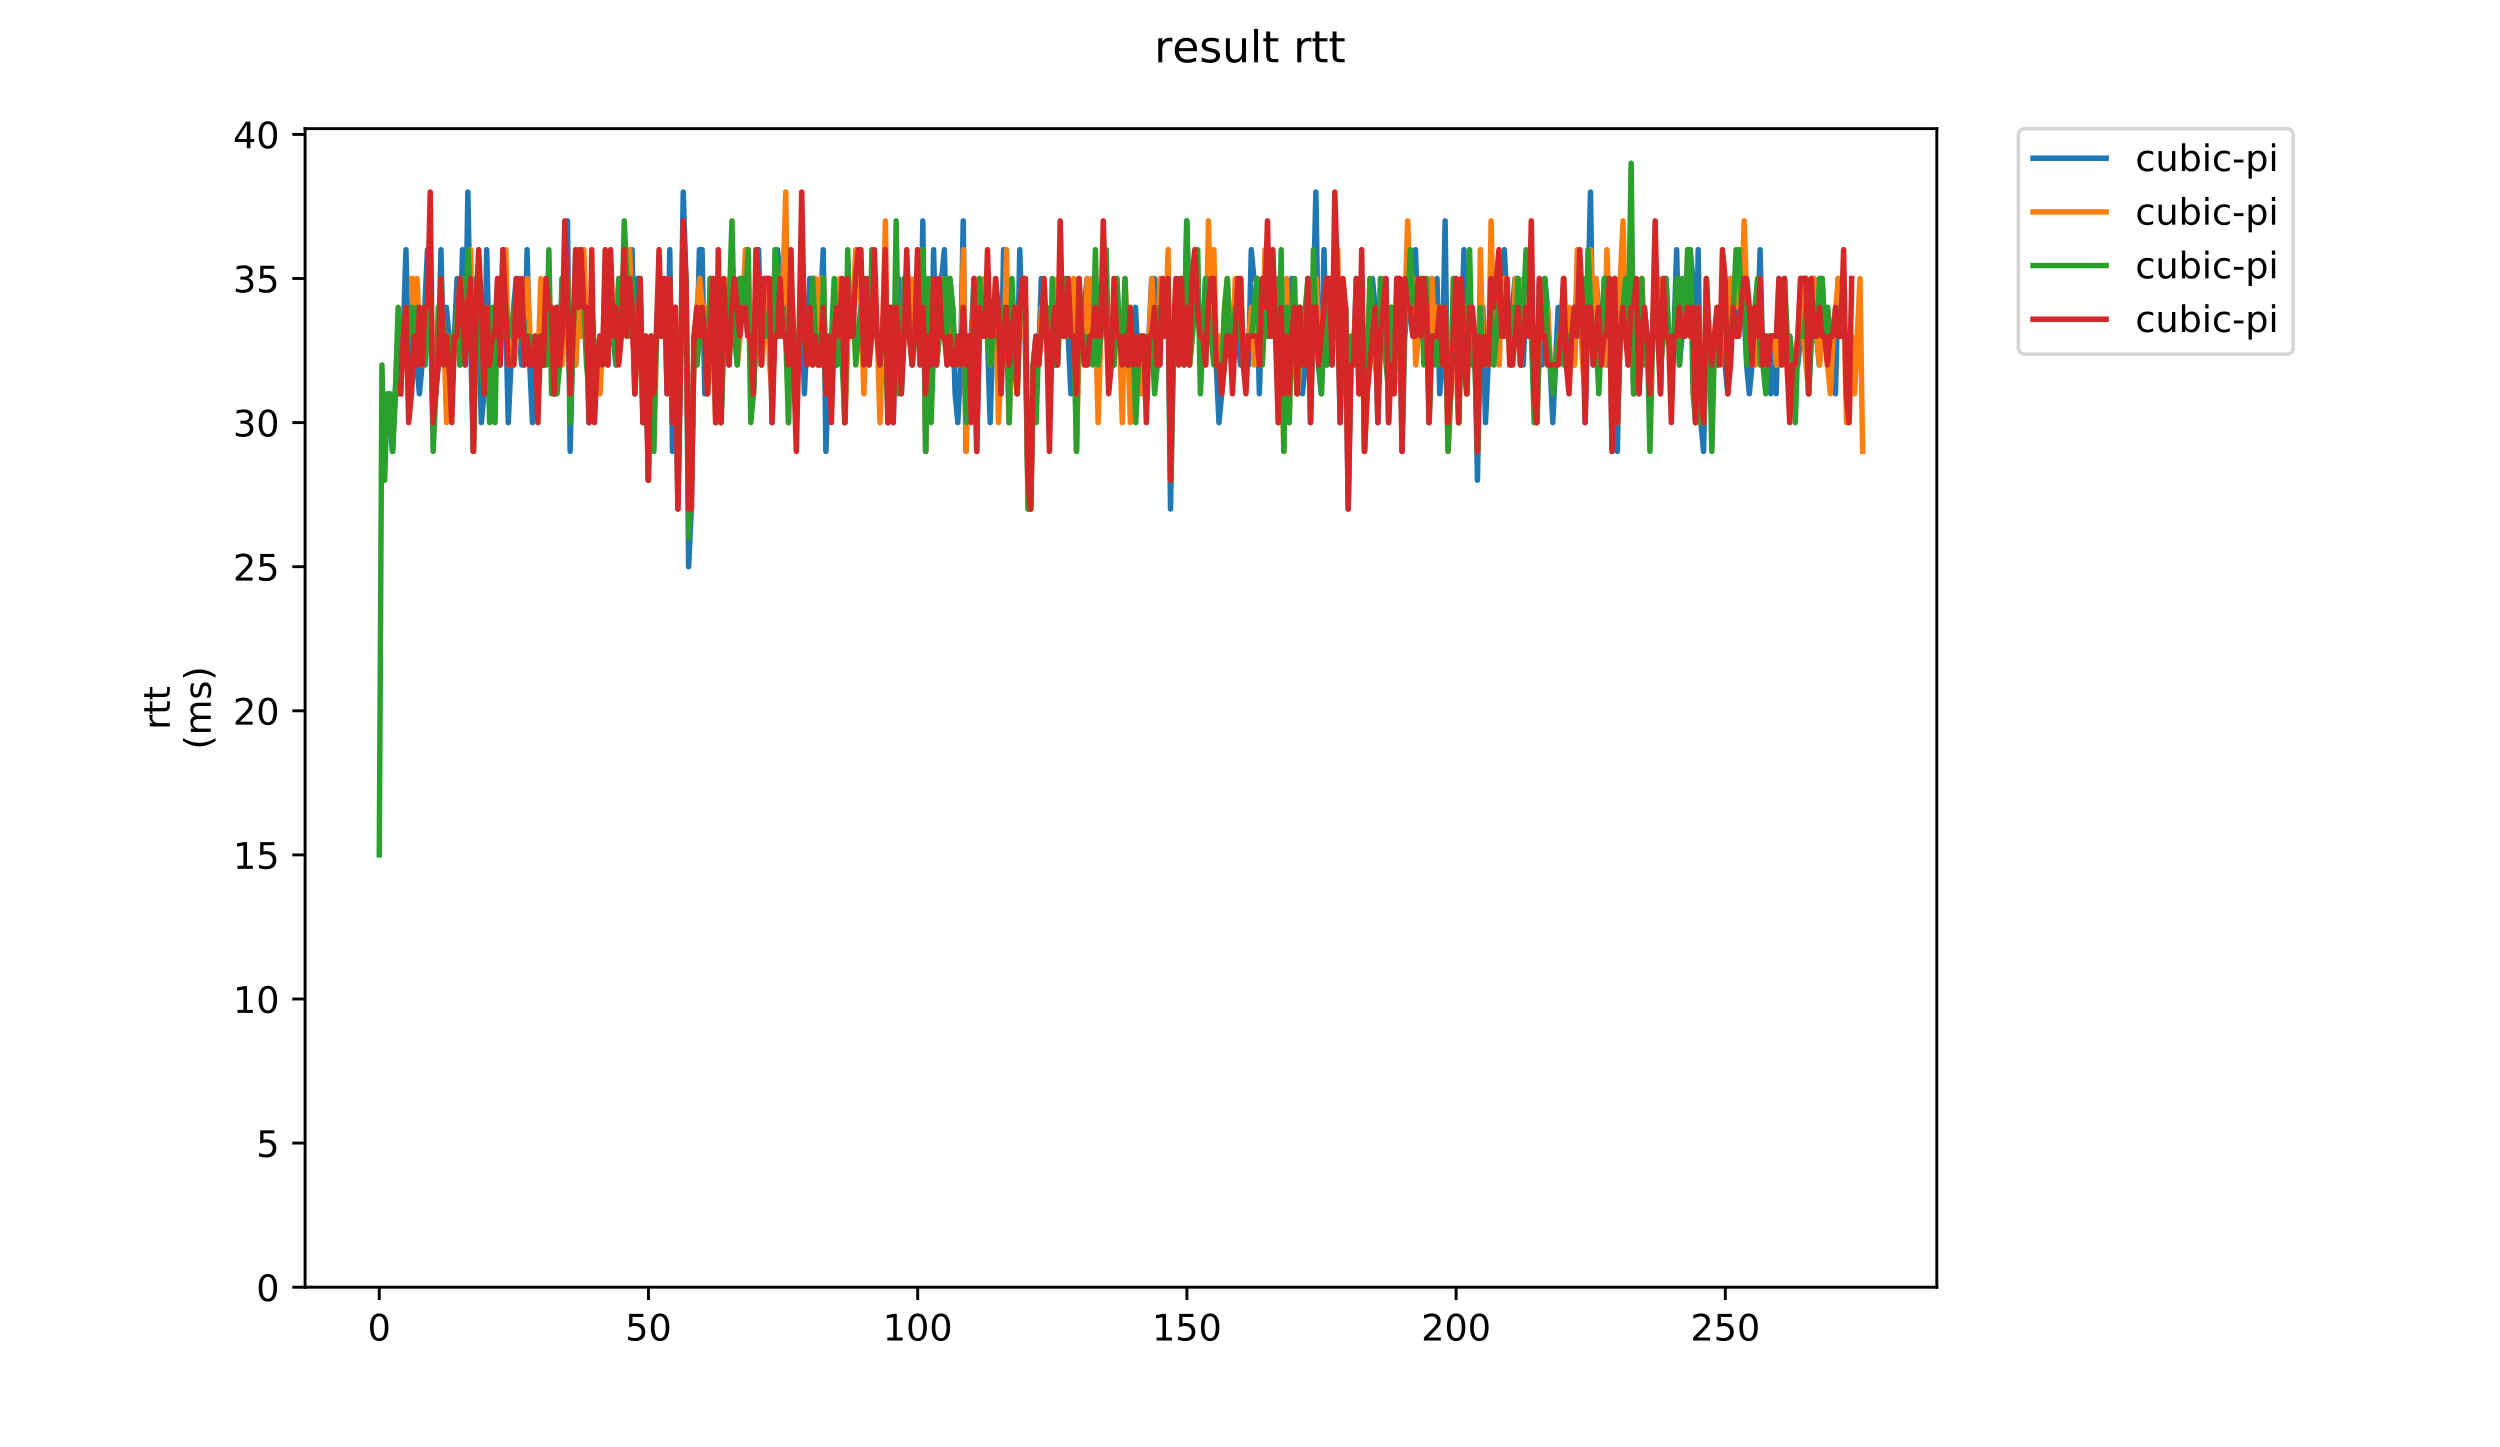 <?xml version="1.0" encoding="utf-8" standalone="no"?>
<!DOCTYPE svg PUBLIC "-//W3C//DTD SVG 1.1//EN"
  "http://www.w3.org/Graphics/SVG/1.1/DTD/svg11.dtd">
<!-- Created with matplotlib (https://matplotlib.org/) -->
<svg height="396pt" version="1.1" viewBox="0 0 684 396" width="684pt" xmlns="http://www.w3.org/2000/svg" xmlns:xlink="http://www.w3.org/1999/xlink">
 <defs>
  <style type="text/css">
*{stroke-linecap:butt;stroke-linejoin:round;}
  </style>
 </defs>
 <g id="figure_1">
  <g id="patch_1">
   <path d="M 0 396 
L 684 396 
L 684 0 
L 0 0 
z
" style="fill:#ffffff;"/>
  </g>
  <g id="axes_1">
   <g id="patch_2">
    <path d="M 83.472 352.174 
L 529.913 352.174 
L 529.913 35.195 
L 83.472 35.195 
z
" style="fill:#ffffff;"/>
   </g>
   <g id="matplotlib.axis_1">
    <g id="xtick_1">
     <g id="line2d_1">
      <defs>
       <path d="M 0 0 
L 0 3.5 
" id="m860822dbb3" style="stroke:#000000;stroke-width:0.8;"/>
      </defs>
      <g>
       <use style="stroke:#000000;stroke-width:0.8;" x="103.765" xlink:href="#m860822dbb3" y="352.174"/>
      </g>
     </g>
     <g id="text_1">
      <!-- 0 -->
      <defs>
       <path d="M 31.781 66.406 
Q 24.172 66.406 20.328 58.906 
Q 16.5 51.422 16.5 36.375 
Q 16.5 21.391 20.328 13.891 
Q 24.172 6.391 31.781 6.391 
Q 39.453 6.391 43.281 13.891 
Q 47.125 21.391 47.125 36.375 
Q 47.125 51.422 43.281 58.906 
Q 39.453 66.406 31.781 66.406 
z
M 31.781 74.219 
Q 44.047 74.219 50.516 64.516 
Q 56.984 54.828 56.984 36.375 
Q 56.984 17.969 50.516 8.266 
Q 44.047 -1.422 31.781 -1.422 
Q 19.531 -1.422 13.062 8.266 
Q 6.594 17.969 6.594 36.375 
Q 6.594 54.828 13.062 64.516 
Q 19.531 74.219 31.781 74.219 
z
" id="DejaVuSans-48"/>
      </defs>
      <g transform="translate(100.584 366.773)scale(0.1 -0.1)">
       <use xlink:href="#DejaVuSans-48"/>
      </g>
     </g>
    </g>
    <g id="xtick_2">
     <g id="line2d_2">
      <g>
       <use style="stroke:#000000;stroke-width:0.8;" x="177.422" xlink:href="#m860822dbb3" y="352.174"/>
      </g>
     </g>
     <g id="text_2">
      <!-- 50 -->
      <defs>
       <path d="M 10.797 72.906 
L 49.516 72.906 
L 49.516 64.594 
L 19.828 64.594 
L 19.828 46.734 
Q 21.969 47.469 24.109 47.828 
Q 26.266 48.188 28.422 48.188 
Q 40.625 48.188 47.75 41.5 
Q 54.891 34.812 54.891 23.391 
Q 54.891 11.625 47.562 5.094 
Q 40.234 -1.422 26.906 -1.422 
Q 22.312 -1.422 17.547 -0.641 
Q 12.797 0.141 7.719 1.703 
L 7.719 11.625 
Q 12.109 9.234 16.797 8.062 
Q 21.484 6.891 26.703 6.891 
Q 35.156 6.891 40.078 11.328 
Q 45.016 15.766 45.016 23.391 
Q 45.016 31 40.078 35.438 
Q 35.156 39.891 26.703 39.891 
Q 22.75 39.891 18.812 39.016 
Q 14.891 38.141 10.797 36.281 
z
" id="DejaVuSans-53"/>
      </defs>
      <g transform="translate(171.06 366.773)scale(0.1 -0.1)">
       <use xlink:href="#DejaVuSans-53"/>
       <use x="63.623" xlink:href="#DejaVuSans-48"/>
      </g>
     </g>
    </g>
    <g id="xtick_3">
     <g id="line2d_3">
      <g>
       <use style="stroke:#000000;stroke-width:0.8;" x="251.079" xlink:href="#m860822dbb3" y="352.174"/>
      </g>
     </g>
     <g id="text_3">
      <!-- 100 -->
      <defs>
       <path d="M 12.406 8.297 
L 28.516 8.297 
L 28.516 63.922 
L 10.984 60.406 
L 10.984 69.391 
L 28.422 72.906 
L 38.281 72.906 
L 38.281 8.297 
L 54.391 8.297 
L 54.391 0 
L 12.406 0 
z
" id="DejaVuSans-49"/>
      </defs>
      <g transform="translate(241.536 366.773)scale(0.1 -0.1)">
       <use xlink:href="#DejaVuSans-49"/>
       <use x="63.623" xlink:href="#DejaVuSans-48"/>
       <use x="127.246" xlink:href="#DejaVuSans-48"/>
      </g>
     </g>
    </g>
    <g id="xtick_4">
     <g id="line2d_4">
      <g>
       <use style="stroke:#000000;stroke-width:0.8;" x="324.736" xlink:href="#m860822dbb3" y="352.174"/>
      </g>
     </g>
     <g id="text_4">
      <!-- 150 -->
      <g transform="translate(315.193 366.773)scale(0.1 -0.1)">
       <use xlink:href="#DejaVuSans-49"/>
       <use x="63.623" xlink:href="#DejaVuSans-53"/>
       <use x="127.246" xlink:href="#DejaVuSans-48"/>
      </g>
     </g>
    </g>
    <g id="xtick_5">
     <g id="line2d_5">
      <g>
       <use style="stroke:#000000;stroke-width:0.8;" x="398.394" xlink:href="#m860822dbb3" y="352.174"/>
      </g>
     </g>
     <g id="text_5">
      <!-- 200 -->
      <defs>
       <path d="M 19.188 8.297 
L 53.609 8.297 
L 53.609 0 
L 7.328 0 
L 7.328 8.297 
Q 12.938 14.109 22.625 23.891 
Q 32.328 33.688 34.812 36.531 
Q 39.547 41.844 41.422 45.531 
Q 43.312 49.219 43.312 52.781 
Q 43.312 58.594 39.234 62.25 
Q 35.156 65.922 28.609 65.922 
Q 23.969 65.922 18.812 64.312 
Q 13.672 62.703 7.812 59.422 
L 7.812 69.391 
Q 13.766 71.781 18.938 73 
Q 24.125 74.219 28.422 74.219 
Q 39.75 74.219 46.484 68.547 
Q 53.219 62.891 53.219 53.422 
Q 53.219 48.922 51.531 44.891 
Q 49.859 40.875 45.406 35.406 
Q 44.188 33.984 37.641 27.219 
Q 31.109 20.453 19.188 8.297 
z
" id="DejaVuSans-50"/>
      </defs>
      <g transform="translate(388.85 366.773)scale(0.1 -0.1)">
       <use xlink:href="#DejaVuSans-50"/>
       <use x="63.623" xlink:href="#DejaVuSans-48"/>
       <use x="127.246" xlink:href="#DejaVuSans-48"/>
      </g>
     </g>
    </g>
    <g id="xtick_6">
     <g id="line2d_6">
      <g>
       <use style="stroke:#000000;stroke-width:0.8;" x="472.051" xlink:href="#m860822dbb3" y="352.174"/>
      </g>
     </g>
     <g id="text_6">
      <!-- 250 -->
      <g transform="translate(462.507 366.773)scale(0.1 -0.1)">
       <use xlink:href="#DejaVuSans-50"/>
       <use x="63.623" xlink:href="#DejaVuSans-53"/>
       <use x="127.246" xlink:href="#DejaVuSans-48"/>
      </g>
     </g>
    </g>
   </g>
   <g id="matplotlib.axis_2">
    <g id="ytick_1">
     <g id="line2d_7">
      <defs>
       <path d="M 0 0 
L -3.5 0 
" id="m7d1f99a07b" style="stroke:#000000;stroke-width:0.8;"/>
      </defs>
      <g>
       <use style="stroke:#000000;stroke-width:0.8;" x="83.472" xlink:href="#m7d1f99a07b" y="352.174"/>
      </g>
     </g>
     <g id="text_7">
      <!-- 0 -->
      <g transform="translate(70.11 355.973)scale(0.1 -0.1)">
       <use xlink:href="#DejaVuSans-48"/>
      </g>
     </g>
    </g>
    <g id="ytick_2">
     <g id="line2d_8">
      <g>
       <use style="stroke:#000000;stroke-width:0.8;" x="83.472" xlink:href="#m7d1f99a07b" y="312.749"/>
      </g>
     </g>
     <g id="text_8">
      <!-- 5 -->
      <g transform="translate(70.11 316.548)scale(0.1 -0.1)">
       <use xlink:href="#DejaVuSans-53"/>
      </g>
     </g>
    </g>
    <g id="ytick_3">
     <g id="line2d_9">
      <g>
       <use style="stroke:#000000;stroke-width:0.8;" x="83.472" xlink:href="#m7d1f99a07b" y="273.324"/>
      </g>
     </g>
     <g id="text_9">
      <!-- 10 -->
      <g transform="translate(63.747 277.123)scale(0.1 -0.1)">
       <use xlink:href="#DejaVuSans-49"/>
       <use x="63.623" xlink:href="#DejaVuSans-48"/>
      </g>
     </g>
    </g>
    <g id="ytick_4">
     <g id="line2d_10">
      <g>
       <use style="stroke:#000000;stroke-width:0.8;" x="83.472" xlink:href="#m7d1f99a07b" y="233.899"/>
      </g>
     </g>
     <g id="text_10">
      <!-- 15 -->
      <g transform="translate(63.747 237.698)scale(0.1 -0.1)">
       <use xlink:href="#DejaVuSans-49"/>
       <use x="63.623" xlink:href="#DejaVuSans-53"/>
      </g>
     </g>
    </g>
    <g id="ytick_5">
     <g id="line2d_11">
      <g>
       <use style="stroke:#000000;stroke-width:0.8;" x="83.472" xlink:href="#m7d1f99a07b" y="194.473"/>
      </g>
     </g>
     <g id="text_11">
      <!-- 20 -->
      <g transform="translate(63.747 198.273)scale(0.1 -0.1)">
       <use xlink:href="#DejaVuSans-50"/>
       <use x="63.623" xlink:href="#DejaVuSans-48"/>
      </g>
     </g>
    </g>
    <g id="ytick_6">
     <g id="line2d_12">
      <g>
       <use style="stroke:#000000;stroke-width:0.8;" x="83.472" xlink:href="#m7d1f99a07b" y="155.048"/>
      </g>
     </g>
     <g id="text_12">
      <!-- 25 -->
      <g transform="translate(63.747 158.847)scale(0.1 -0.1)">
       <use xlink:href="#DejaVuSans-50"/>
       <use x="63.623" xlink:href="#DejaVuSans-53"/>
      </g>
     </g>
    </g>
    <g id="ytick_7">
     <g id="line2d_13">
      <g>
       <use style="stroke:#000000;stroke-width:0.8;" x="83.472" xlink:href="#m7d1f99a07b" y="115.623"/>
      </g>
     </g>
     <g id="text_13">
      <!-- 30 -->
      <defs>
       <path d="M 40.578 39.312 
Q 47.656 37.797 51.625 33 
Q 55.609 28.219 55.609 21.188 
Q 55.609 10.406 48.188 4.484 
Q 40.766 -1.422 27.094 -1.422 
Q 22.516 -1.422 17.656 -0.516 
Q 12.797 0.391 7.625 2.203 
L 7.625 11.719 
Q 11.719 9.328 16.594 8.109 
Q 21.484 6.891 26.812 6.891 
Q 36.078 6.891 40.938 10.547 
Q 45.797 14.203 45.797 21.188 
Q 45.797 27.641 41.281 31.266 
Q 36.766 34.906 28.719 34.906 
L 20.219 34.906 
L 20.219 43.016 
L 29.109 43.016 
Q 36.375 43.016 40.234 45.922 
Q 44.094 48.828 44.094 54.297 
Q 44.094 59.906 40.109 62.906 
Q 36.141 65.922 28.719 65.922 
Q 24.656 65.922 20.016 65.031 
Q 15.375 64.156 9.812 62.312 
L 9.812 71.094 
Q 15.438 72.656 20.344 73.438 
Q 25.25 74.219 29.594 74.219 
Q 40.828 74.219 47.359 69.109 
Q 53.906 64.016 53.906 55.328 
Q 53.906 49.266 50.438 45.094 
Q 46.969 40.922 40.578 39.312 
z
" id="DejaVuSans-51"/>
      </defs>
      <g transform="translate(63.747 119.422)scale(0.1 -0.1)">
       <use xlink:href="#DejaVuSans-51"/>
       <use x="63.623" xlink:href="#DejaVuSans-48"/>
      </g>
     </g>
    </g>
    <g id="ytick_8">
     <g id="line2d_14">
      <g>
       <use style="stroke:#000000;stroke-width:0.8;" x="83.472" xlink:href="#m7d1f99a07b" y="76.198"/>
      </g>
     </g>
     <g id="text_14">
      <!-- 35 -->
      <g transform="translate(63.747 79.997)scale(0.1 -0.1)">
       <use xlink:href="#DejaVuSans-51"/>
       <use x="63.623" xlink:href="#DejaVuSans-53"/>
      </g>
     </g>
    </g>
    <g id="ytick_9">
     <g id="line2d_15">
      <g>
       <use style="stroke:#000000;stroke-width:0.8;" x="83.472" xlink:href="#m7d1f99a07b" y="36.772"/>
      </g>
     </g>
     <g id="text_15">
      <!-- 40 -->
      <defs>
       <path d="M 37.797 64.312 
L 12.891 25.391 
L 37.797 25.391 
z
M 35.203 72.906 
L 47.609 72.906 
L 47.609 25.391 
L 58.016 25.391 
L 58.016 17.188 
L 47.609 17.188 
L 47.609 0 
L 37.797 0 
L 37.797 17.188 
L 4.891 17.188 
L 4.891 26.703 
z
" id="DejaVuSans-52"/>
      </defs>
      <g transform="translate(63.747 40.572)scale(0.1 -0.1)">
       <use xlink:href="#DejaVuSans-52"/>
       <use x="63.623" xlink:href="#DejaVuSans-48"/>
      </g>
     </g>
    </g>
    <g id="text_16">
     <!-- rtt -->
     <defs>
      <path d="M 41.109 46.297 
Q 39.594 47.172 37.812 47.578 
Q 36.031 48 33.891 48 
Q 26.266 48 22.188 43.047 
Q 18.109 38.094 18.109 28.812 
L 18.109 0 
L 9.078 0 
L 9.078 54.688 
L 18.109 54.688 
L 18.109 46.188 
Q 20.953 51.172 25.484 53.578 
Q 30.031 56 36.531 56 
Q 37.453 56 38.578 55.875 
Q 39.703 55.766 41.062 55.516 
z
" id="DejaVuSans-114"/>
      <path d="M 18.312 70.219 
L 18.312 54.688 
L 36.812 54.688 
L 36.812 47.703 
L 18.312 47.703 
L 18.312 18.016 
Q 18.312 11.328 20.141 9.422 
Q 21.969 7.516 27.594 7.516 
L 36.812 7.516 
L 36.812 0 
L 27.594 0 
Q 17.188 0 13.234 3.875 
Q 9.281 7.766 9.281 18.016 
L 9.281 47.703 
L 2.688 47.703 
L 2.688 54.688 
L 9.281 54.688 
L 9.281 70.219 
z
" id="DejaVuSans-116"/>
     </defs>
     <g transform="translate(46.47 199.661)rotate(-90)scale(0.1 -0.1)">
      <use xlink:href="#DejaVuSans-114"/>
      <use x="41.113" xlink:href="#DejaVuSans-116"/>
      <use x="80.322" xlink:href="#DejaVuSans-116"/>
     </g>
     <!-- (ms) -->
     <defs>
      <path d="M 31 75.875 
Q 24.469 64.656 21.281 53.656 
Q 18.109 42.672 18.109 31.391 
Q 18.109 20.125 21.312 9.062 
Q 24.516 -2 31 -13.188 
L 23.188 -13.188 
Q 15.875 -1.703 12.234 9.375 
Q 8.594 20.453 8.594 31.391 
Q 8.594 42.281 12.203 53.312 
Q 15.828 64.359 23.188 75.875 
z
" id="DejaVuSans-40"/>
      <path d="M 52 44.188 
Q 55.375 50.25 60.062 53.125 
Q 64.75 56 71.094 56 
Q 79.641 56 84.281 50.016 
Q 88.922 44.047 88.922 33.016 
L 88.922 0 
L 79.891 0 
L 79.891 32.719 
Q 79.891 40.578 77.094 44.375 
Q 74.312 48.188 68.609 48.188 
Q 61.625 48.188 57.562 43.547 
Q 53.516 38.922 53.516 30.906 
L 53.516 0 
L 44.484 0 
L 44.484 32.719 
Q 44.484 40.625 41.703 44.406 
Q 38.922 48.188 33.109 48.188 
Q 26.219 48.188 22.156 43.531 
Q 18.109 38.875 18.109 30.906 
L 18.109 0 
L 9.078 0 
L 9.078 54.688 
L 18.109 54.688 
L 18.109 46.188 
Q 21.188 51.219 25.484 53.609 
Q 29.781 56 35.688 56 
Q 41.656 56 45.828 52.969 
Q 50 49.953 52 44.188 
z
" id="DejaVuSans-109"/>
      <path d="M 44.281 53.078 
L 44.281 44.578 
Q 40.484 46.531 36.375 47.5 
Q 32.281 48.484 27.875 48.484 
Q 21.188 48.484 17.844 46.438 
Q 14.5 44.391 14.5 40.281 
Q 14.5 37.156 16.891 35.375 
Q 19.281 33.594 26.516 31.984 
L 29.594 31.297 
Q 39.156 29.25 43.188 25.516 
Q 47.219 21.781 47.219 15.094 
Q 47.219 7.469 41.188 3.016 
Q 35.156 -1.422 24.609 -1.422 
Q 20.219 -1.422 15.453 -0.562 
Q 10.688 0.297 5.422 2 
L 5.422 11.281 
Q 10.406 8.688 15.234 7.391 
Q 20.062 6.109 24.812 6.109 
Q 31.156 6.109 34.562 8.281 
Q 37.984 10.453 37.984 14.406 
Q 37.984 18.062 35.516 20.016 
Q 33.062 21.969 24.703 23.781 
L 21.578 24.516 
Q 13.234 26.266 9.516 29.906 
Q 5.812 33.547 5.812 39.891 
Q 5.812 47.609 11.281 51.797 
Q 16.75 56 26.812 56 
Q 31.781 56 36.172 55.266 
Q 40.578 54.547 44.281 53.078 
z
" id="DejaVuSans-115"/>
      <path d="M 8.016 75.875 
L 15.828 75.875 
Q 23.141 64.359 26.781 53.312 
Q 30.422 42.281 30.422 31.391 
Q 30.422 20.453 26.781 9.375 
Q 23.141 -1.703 15.828 -13.188 
L 8.016 -13.188 
Q 14.5 -2 17.703 9.062 
Q 20.906 20.125 20.906 31.391 
Q 20.906 42.672 17.703 53.656 
Q 14.5 64.656 8.016 75.875 
z
" id="DejaVuSans-41"/>
     </defs>
     <g transform="translate(57.668 205.061)rotate(-90)scale(0.1 -0.1)">
      <use xlink:href="#DejaVuSans-40"/>
      <use x="39.014" xlink:href="#DejaVuSans-109"/>
      <use x="136.426" xlink:href="#DejaVuSans-115"/>
      <use x="188.525" xlink:href="#DejaVuSans-41"/>
     </g>
    </g>
   </g>
   <g id="line2d_16">
    <path clip-path="url(#p577bb4582f)" d="M 106.645 115.623 
L 107.382 123.508 
L 108.855 91.968 
L 109.591 107.738 
L 110.328 91.968 
L 111.065 68.313 
L 111.801 99.853 
L 112.538 107.738 
L 113.274 91.968 
L 114.747 107.738 
L 115.484 99.853 
L 116.957 68.313 
L 117.694 84.083 
L 118.43 115.623 
L 119.903 99.853 
L 120.64 68.313 
L 121.377 99.853 
L 122.113 84.083 
L 123.586 99.853 
L 124.323 91.968 
L 125.059 76.198 
L 125.796 99.853 
L 126.533 68.313 
L 127.269 99.853 
L 128.006 52.543 
L 128.742 91.968 
L 129.479 123.508 
L 130.215 76.198 
L 130.952 91.968 
L 131.689 115.623 
L 132.425 107.738 
L 133.162 68.313 
L 133.898 99.853 
L 134.635 91.968 
L 135.371 99.853 
L 136.108 91.968 
L 136.845 99.853 
L 137.581 68.313 
L 138.318 84.083 
L 139.054 115.623 
L 140.527 84.083 
L 141.264 76.198 
L 142.001 91.968 
L 142.737 99.853 
L 143.474 99.853 
L 144.21 68.313 
L 144.947 99.853 
L 145.683 115.623 
L 146.42 91.968 
L 147.157 99.853 
L 148.63 84.083 
L 150.839 84.083 
L 151.576 107.738 
L 152.313 84.083 
L 153.049 99.853 
L 153.786 76.198 
L 154.522 84.083 
L 155.259 60.428 
L 155.995 123.508 
L 156.732 91.968 
L 157.469 99.853 
L 158.205 84.083 
L 158.942 91.968 
L 159.678 84.083 
L 160.415 84.083 
L 161.151 115.623 
L 161.888 84.083 
L 162.624 99.853 
L 163.361 99.853 
L 164.098 91.968 
L 164.834 99.853 
L 165.571 76.198 
L 166.307 99.853 
L 167.044 76.198 
L 167.78 91.968 
L 168.517 99.853 
L 169.254 91.968 
L 169.99 91.968 
L 170.727 84.083 
L 171.463 91.968 
L 172.2 84.083 
L 172.936 68.313 
L 173.673 107.738 
L 174.41 76.198 
L 175.146 76.198 
L 175.883 115.623 
L 176.619 91.968 
L 177.356 131.393 
L 178.092 91.968 
L 178.829 99.853 
L 179.566 91.968 
L 180.302 76.198 
L 181.039 91.968 
L 181.775 76.198 
L 182.512 107.738 
L 183.248 68.313 
L 183.985 123.508 
L 184.722 84.083 
L 185.458 139.278 
L 186.195 99.853 
L 186.931 52.543 
L 187.668 76.198 
L 188.404 155.048 
L 189.141 139.278 
L 189.878 91.968 
L 190.614 99.853 
L 191.351 68.313 
L 192.087 68.313 
L 192.824 107.738 
L 193.56 107.738 
L 194.297 76.198 
L 195.034 91.968 
L 195.77 99.853 
L 196.507 91.968 
L 197.243 115.623 
L 197.98 91.968 
L 198.716 91.968 
L 199.453 99.853 
L 200.19 84.083 
L 200.926 91.968 
L 202.399 76.198 
L 203.136 84.083 
L 203.872 84.083 
L 204.609 91.968 
L 205.346 91.968 
L 206.082 107.738 
L 206.819 91.968 
L 207.555 68.313 
L 208.292 99.853 
L 209.028 76.198 
L 209.765 91.968 
L 210.502 76.198 
L 211.238 115.623 
L 211.975 84.083 
L 212.711 68.313 
L 213.448 76.198 
L 214.184 91.968 
L 214.921 91.968 
L 215.658 99.853 
L 216.394 84.083 
L 217.131 99.853 
L 217.867 99.853 
L 219.34 84.083 
L 220.077 107.738 
L 221.55 76.198 
L 223.023 76.198 
L 223.76 99.853 
L 225.233 68.313 
L 225.97 123.508 
L 226.706 99.853 
L 227.443 99.853 
L 228.179 91.968 
L 228.916 99.853 
L 229.652 91.968 
L 230.389 76.198 
L 231.126 115.623 
L 231.862 91.968 
L 234.808 91.968 
L 236.282 76.198 
L 237.018 91.968 
L 237.755 76.198 
L 238.491 91.968 
L 239.228 76.198 
L 239.964 91.968 
L 241.438 91.968 
L 242.174 84.083 
L 242.911 115.623 
L 243.647 84.083 
L 244.384 115.623 
L 245.12 84.083 
L 245.857 76.198 
L 246.594 107.738 
L 247.33 91.968 
L 248.803 91.968 
L 250.276 76.198 
L 251.013 84.083 
L 251.75 99.853 
L 252.486 60.428 
L 253.223 123.508 
L 253.959 91.968 
L 254.696 107.738 
L 255.432 68.313 
L 256.169 99.853 
L 256.906 76.198 
L 257.642 76.198 
L 258.379 68.313 
L 259.115 99.853 
L 259.852 76.198 
L 260.588 84.083 
L 261.325 107.738 
L 262.062 115.623 
L 262.798 99.853 
L 263.535 60.428 
L 264.271 123.508 
L 265.008 91.968 
L 265.744 91.968 
L 266.481 76.198 
L 267.218 123.508 
L 267.954 91.968 
L 268.691 91.968 
L 269.427 76.198 
L 270.164 91.968 
L 270.9 115.623 
L 271.637 91.968 
L 273.11 91.968 
L 273.847 107.738 
L 274.583 68.313 
L 275.32 76.198 
L 276.056 115.623 
L 276.793 91.968 
L 278.266 107.738 
L 279.003 68.313 
L 279.739 91.968 
L 280.476 91.968 
L 281.212 131.393 
L 281.949 139.278 
L 282.686 99.853 
L 283.422 91.968 
L 284.159 99.853 
L 284.895 76.198 
L 285.632 91.968 
L 286.368 91.968 
L 287.105 99.853 
L 287.842 91.968 
L 288.578 99.853 
L 289.315 84.083 
L 290.051 84.083 
L 290.788 91.968 
L 292.261 91.968 
L 292.998 107.738 
L 293.734 91.968 
L 294.471 107.738 
L 295.207 84.083 
L 295.944 91.968 
L 297.417 76.198 
L 298.154 91.968 
L 298.89 76.198 
L 300.363 91.968 
L 301.1 91.968 
L 301.836 84.083 
L 302.573 84.083 
L 304.046 99.853 
L 304.783 99.853 
L 305.519 76.198 
L 306.256 91.968 
L 306.992 99.853 
L 307.729 91.968 
L 308.466 99.853 
L 309.202 91.968 
L 309.939 99.853 
L 310.675 84.083 
L 311.412 99.853 
L 312.148 91.968 
L 312.885 99.853 
L 313.622 99.853 
L 314.358 91.968 
L 315.095 76.198 
L 315.831 76.198 
L 316.568 99.853 
L 317.304 99.853 
L 318.041 76.198 
L 318.778 91.968 
L 319.514 76.198 
L 320.251 139.278 
L 320.987 99.853 
L 321.724 91.968 
L 322.46 76.198 
L 323.197 84.083 
L 323.934 99.853 
L 324.67 60.428 
L 325.407 84.083 
L 326.143 76.198 
L 326.88 84.083 
L 328.353 84.083 
L 329.09 91.968 
L 329.826 76.198 
L 330.563 84.083 
L 331.299 76.198 
L 332.036 84.083 
L 333.509 115.623 
L 334.982 99.853 
L 335.719 84.083 
L 336.455 91.968 
L 338.665 91.968 
L 339.402 99.853 
L 340.138 99.853 
L 340.875 91.968 
L 341.611 99.853 
L 342.348 68.313 
L 343.084 76.198 
L 343.821 76.198 
L 344.558 107.738 
L 345.294 84.083 
L 346.031 91.968 
L 348.977 91.968 
L 349.714 99.853 
L 350.45 84.083 
L 351.187 115.623 
L 351.923 91.968 
L 352.66 99.853 
L 353.396 76.198 
L 354.133 84.083 
L 354.87 107.738 
L 355.606 84.083 
L 356.343 107.738 
L 357.079 99.853 
L 357.816 76.198 
L 358.552 115.623 
L 360.026 52.543 
L 360.762 99.853 
L 361.499 107.738 
L 362.235 68.313 
L 362.972 99.853 
L 363.708 91.968 
L 364.445 99.853 
L 365.182 68.313 
L 365.918 76.198 
L 366.655 115.623 
L 367.391 91.968 
L 368.128 84.083 
L 368.864 139.278 
L 369.601 99.853 
L 370.338 99.853 
L 371.074 76.198 
L 371.811 107.738 
L 372.547 84.083 
L 373.284 115.623 
L 374.02 107.738 
L 375.494 76.198 
L 376.23 84.083 
L 376.967 115.623 
L 377.703 76.198 
L 378.44 91.968 
L 379.176 76.198 
L 379.913 115.623 
L 380.65 84.083 
L 381.386 107.738 
L 382.859 76.198 
L 383.596 123.508 
L 384.332 91.968 
L 385.069 84.083 
L 385.806 84.083 
L 386.542 91.968 
L 387.279 68.313 
L 388.015 91.968 
L 389.488 91.968 
L 390.225 84.083 
L 390.962 99.853 
L 391.698 76.198 
L 392.435 99.853 
L 393.171 76.198 
L 393.908 107.738 
L 394.644 99.853 
L 395.381 60.428 
L 396.118 115.623 
L 396.854 107.738 
L 398.327 76.198 
L 399.064 115.623 
L 400.537 68.313 
L 401.274 107.738 
L 402.01 84.083 
L 402.747 84.083 
L 403.483 91.968 
L 404.22 131.393 
L 404.956 91.968 
L 405.693 84.083 
L 406.43 115.623 
L 407.166 99.853 
L 407.903 76.198 
L 408.639 76.198 
L 409.376 91.968 
L 410.849 91.968 
L 411.586 68.313 
L 412.322 84.083 
L 413.795 84.083 
L 414.532 76.198 
L 415.268 76.198 
L 416.005 99.853 
L 416.742 99.853 
L 417.478 84.083 
L 418.215 91.968 
L 418.951 91.968 
L 419.688 99.853 
L 420.424 115.623 
L 421.161 76.198 
L 421.898 99.853 
L 422.634 76.198 
L 423.371 84.083 
L 424.844 115.623 
L 426.317 84.083 
L 427.054 91.968 
L 427.79 76.198 
L 428.527 99.853 
L 429.263 91.968 
L 430 91.968 
L 430.736 99.853 
L 431.473 76.198 
L 432.21 84.083 
L 432.946 76.198 
L 433.683 115.623 
L 435.156 52.543 
L 435.892 99.853 
L 436.629 76.198 
L 437.366 84.083 
L 438.102 99.853 
L 438.839 84.083 
L 439.575 99.853 
L 440.312 76.198 
L 441.048 123.508 
L 441.785 76.198 
L 442.522 123.508 
L 443.258 76.198 
L 443.995 91.968 
L 444.731 76.198 
L 445.468 99.853 
L 446.204 84.083 
L 446.941 107.738 
L 447.678 99.853 
L 448.414 107.738 
L 449.151 91.968 
L 449.887 84.083 
L 450.624 91.968 
L 451.36 107.738 
L 452.097 91.968 
L 452.834 91.968 
L 453.57 76.198 
L 454.307 107.738 
L 455.043 76.198 
L 455.78 76.198 
L 456.516 91.968 
L 457.253 99.853 
L 457.99 91.968 
L 458.726 68.313 
L 459.463 99.853 
L 460.199 91.968 
L 460.936 91.968 
L 461.672 84.083 
L 462.409 68.313 
L 463.146 76.198 
L 463.882 115.623 
L 464.619 68.313 
L 465.355 115.623 
L 466.092 123.508 
L 466.828 91.968 
L 467.565 91.968 
L 468.302 99.853 
L 469.038 91.968 
L 469.775 99.853 
L 470.511 84.083 
L 471.248 84.083 
L 471.984 99.853 
L 472.721 107.738 
L 473.458 76.198 
L 474.194 76.198 
L 474.931 91.968 
L 475.667 91.968 
L 476.404 68.313 
L 477.877 99.853 
L 478.614 107.738 
L 479.35 99.853 
L 480.087 99.853 
L 480.823 91.968 
L 481.56 68.313 
L 482.296 99.853 
L 483.033 91.968 
L 484.506 107.738 
L 485.243 91.968 
L 485.979 107.738 
L 486.716 76.198 
L 487.452 99.853 
L 488.189 76.198 
L 488.926 99.853 
L 491.872 99.853 
L 492.608 91.968 
L 493.345 76.198 
L 494.082 76.198 
L 494.818 107.738 
L 496.291 76.198 
L 497.028 91.968 
L 497.764 99.853 
L 498.501 76.198 
L 499.238 91.968 
L 499.974 84.083 
L 500.711 91.968 
L 501.447 91.968 
L 502.184 107.738 
L 502.92 76.198 
L 503.657 91.968 
L 503.657 91.968 
" style="fill:none;stroke:#1f77b4;stroke-linecap:square;stroke-width:1.5;"/>
   </g>
   <g id="line2d_17">
    <path clip-path="url(#p577bb4582f)" d="M 112.608 76.198 
L 113.345 91.968 
L 114.082 76.198 
L 114.818 91.968 
L 115.555 99.853 
L 116.291 99.853 
L 117.028 84.083 
L 117.764 76.198 
L 118.501 107.738 
L 119.238 107.738 
L 119.974 84.083 
L 120.711 84.083 
L 121.447 91.968 
L 122.184 115.623 
L 122.92 91.968 
L 123.657 99.853 
L 124.394 91.968 
L 125.13 91.968 
L 125.867 76.198 
L 126.603 91.968 
L 127.34 91.968 
L 128.076 84.083 
L 128.813 68.313 
L 129.55 123.508 
L 130.286 84.083 
L 131.023 84.083 
L 132.496 99.853 
L 133.232 84.083 
L 133.969 99.853 
L 134.706 91.968 
L 137.652 91.968 
L 138.388 68.313 
L 139.125 99.853 
L 139.862 91.968 
L 140.598 99.853 
L 142.071 84.083 
L 142.808 91.968 
L 144.281 76.198 
L 145.018 91.968 
L 145.754 99.853 
L 146.491 91.968 
L 147.227 99.853 
L 147.964 76.198 
L 148.7 99.853 
L 149.437 99.853 
L 150.173 84.083 
L 150.91 84.083 
L 151.647 107.738 
L 152.383 91.968 
L 153.12 99.853 
L 153.856 99.853 
L 154.593 84.083 
L 155.329 76.198 
L 156.066 107.738 
L 156.803 91.968 
L 157.539 99.853 
L 158.276 84.083 
L 159.012 91.968 
L 159.749 68.313 
L 160.485 91.968 
L 161.222 107.738 
L 161.959 84.083 
L 162.695 99.853 
L 163.432 99.853 
L 164.168 107.738 
L 164.905 91.968 
L 165.641 91.968 
L 166.378 76.198 
L 167.851 91.968 
L 169.324 76.198 
L 170.061 91.968 
L 170.797 68.313 
L 171.534 91.968 
L 172.271 68.313 
L 173.007 91.968 
L 173.744 99.853 
L 174.48 91.968 
L 175.953 107.738 
L 176.69 91.968 
L 177.427 123.508 
L 178.163 91.968 
L 178.9 107.738 
L 180.373 76.198 
L 181.109 91.968 
L 181.846 91.968 
L 182.583 84.083 
L 183.319 91.968 
L 184.056 115.623 
L 184.792 84.083 
L 185.529 131.393 
L 186.265 91.968 
L 187.002 84.083 
L 187.739 91.968 
L 188.475 139.278 
L 189.212 131.393 
L 189.948 91.968 
L 191.421 76.198 
L 192.158 84.083 
L 192.895 84.083 
L 193.631 107.738 
L 194.368 99.853 
L 195.104 84.083 
L 195.841 115.623 
L 196.577 76.198 
L 197.314 115.623 
L 198.051 76.198 
L 198.787 91.968 
L 199.524 76.198 
L 201.733 99.853 
L 203.207 84.083 
L 203.943 68.313 
L 204.68 68.313 
L 205.416 99.853 
L 206.153 107.738 
L 206.889 76.198 
L 207.626 91.968 
L 208.363 99.853 
L 209.099 91.968 
L 209.836 76.198 
L 210.572 99.853 
L 211.309 107.738 
L 212.045 84.083 
L 212.782 91.968 
L 213.519 91.968 
L 214.255 76.198 
L 214.992 52.543 
L 215.728 115.623 
L 216.465 84.083 
L 217.201 91.968 
L 217.938 107.738 
L 218.675 91.968 
L 219.411 84.083 
L 220.148 91.968 
L 221.621 91.968 
L 222.357 99.853 
L 223.094 76.198 
L 223.831 91.968 
L 224.567 76.198 
L 225.304 76.198 
L 226.04 107.738 
L 226.777 91.968 
L 227.513 99.853 
L 228.25 84.083 
L 228.987 99.853 
L 229.723 76.198 
L 230.46 84.083 
L 231.196 115.623 
L 231.933 91.968 
L 232.669 91.968 
L 233.406 84.083 
L 234.143 68.313 
L 234.879 68.313 
L 235.616 84.083 
L 236.352 107.738 
L 237.089 84.083 
L 237.825 84.083 
L 238.562 91.968 
L 240.035 91.968 
L 240.772 115.623 
L 241.508 91.968 
L 242.245 60.428 
L 242.981 115.623 
L 243.718 84.083 
L 244.455 107.738 
L 245.191 84.083 
L 246.664 99.853 
L 247.401 76.198 
L 248.137 91.968 
L 248.874 76.198 
L 249.611 99.853 
L 250.347 76.198 
L 251.82 91.968 
L 252.557 68.313 
L 253.293 123.508 
L 254.03 84.083 
L 254.767 99.853 
L 255.503 91.968 
L 256.24 99.853 
L 256.976 91.968 
L 257.713 76.198 
L 258.449 91.968 
L 259.923 91.968 
L 260.659 84.083 
L 261.396 99.853 
L 262.869 99.853 
L 263.605 68.313 
L 264.342 123.508 
L 265.079 91.968 
L 265.815 99.853 
L 266.552 76.198 
L 267.288 115.623 
L 268.025 76.198 
L 268.761 91.968 
L 269.498 76.198 
L 270.235 91.968 
L 270.971 99.853 
L 271.708 91.968 
L 272.444 76.198 
L 273.181 115.623 
L 273.917 99.853 
L 274.654 99.853 
L 275.391 68.313 
L 276.127 115.623 
L 276.864 84.083 
L 277.6 84.083 
L 278.337 107.738 
L 279.073 84.083 
L 279.81 91.968 
L 280.547 76.198 
L 281.283 139.278 
L 282.02 139.278 
L 282.756 99.853 
L 284.229 99.853 
L 284.966 84.083 
L 285.703 91.968 
L 286.439 91.968 
L 287.176 107.738 
L 287.912 91.968 
L 288.649 99.853 
L 289.385 76.198 
L 290.122 84.083 
L 290.859 76.198 
L 291.595 91.968 
L 293.068 91.968 
L 293.805 76.198 
L 294.541 123.508 
L 295.278 91.968 
L 296.015 91.968 
L 296.751 99.853 
L 297.488 76.198 
L 298.224 91.968 
L 298.961 76.198 
L 299.697 84.083 
L 300.434 115.623 
L 301.907 68.313 
L 302.644 84.083 
L 304.117 99.853 
L 304.853 84.083 
L 305.59 91.968 
L 306.327 91.968 
L 307.063 115.623 
L 307.8 76.198 
L 308.536 91.968 
L 309.273 115.623 
L 310.009 91.968 
L 310.746 99.853 
L 311.483 99.853 
L 312.219 107.738 
L 312.956 91.968 
L 313.692 99.853 
L 314.429 91.968 
L 315.165 76.198 
L 315.902 91.968 
L 316.639 99.853 
L 317.375 76.198 
L 318.112 91.968 
L 318.848 91.968 
L 319.585 68.313 
L 320.321 131.393 
L 321.058 91.968 
L 321.795 84.083 
L 322.531 99.853 
L 323.268 76.198 
L 324.004 91.968 
L 324.741 84.083 
L 325.477 99.853 
L 326.951 84.083 
L 327.687 84.083 
L 328.424 91.968 
L 329.16 91.968 
L 329.897 99.853 
L 330.633 60.428 
L 331.37 91.968 
L 332.107 68.313 
L 332.843 99.853 
L 333.58 91.968 
L 334.316 99.853 
L 335.053 84.083 
L 335.789 76.198 
L 336.526 91.968 
L 337.263 91.968 
L 337.999 76.198 
L 338.736 84.083 
L 339.472 84.083 
L 340.209 99.853 
L 340.945 99.853 
L 342.419 84.083 
L 343.155 99.853 
L 343.892 76.198 
L 344.628 99.853 
L 345.365 99.853 
L 346.101 68.313 
L 346.838 91.968 
L 347.575 76.198 
L 348.311 76.198 
L 349.784 107.738 
L 350.521 91.968 
L 351.257 123.508 
L 351.994 76.198 
L 352.731 115.623 
L 353.467 84.083 
L 354.204 99.853 
L 354.94 107.738 
L 355.677 99.853 
L 356.413 99.853 
L 357.15 84.083 
L 357.887 91.968 
L 358.623 107.738 
L 359.36 84.083 
L 360.096 76.198 
L 360.833 91.968 
L 361.569 91.968 
L 363.043 76.198 
L 363.779 91.968 
L 364.516 91.968 
L 365.252 84.083 
L 365.989 68.313 
L 366.725 107.738 
L 367.462 76.198 
L 368.199 91.968 
L 368.935 131.393 
L 369.672 91.968 
L 370.408 91.968 
L 371.145 84.083 
L 371.881 107.738 
L 372.618 84.083 
L 373.355 123.508 
L 374.091 107.738 
L 374.828 76.198 
L 375.564 91.968 
L 377.037 107.738 
L 378.511 76.198 
L 379.247 84.083 
L 379.984 107.738 
L 380.72 84.083 
L 381.457 107.738 
L 382.193 76.198 
L 382.93 91.968 
L 383.667 115.623 
L 384.403 84.083 
L 385.14 60.428 
L 385.876 84.083 
L 386.613 76.198 
L 387.349 99.853 
L 388.823 84.083 
L 389.559 84.083 
L 390.296 76.198 
L 391.032 115.623 
L 391.769 76.198 
L 392.505 91.968 
L 393.242 84.083 
L 393.979 84.083 
L 394.715 99.853 
L 395.452 84.083 
L 396.188 123.508 
L 396.925 107.738 
L 397.661 76.198 
L 398.398 99.853 
L 399.135 115.623 
L 399.871 84.083 
L 400.608 84.083 
L 401.344 107.738 
L 402.081 84.083 
L 402.817 99.853 
L 403.554 91.968 
L 404.291 123.508 
L 405.027 68.313 
L 405.764 99.853 
L 407.237 99.853 
L 407.973 60.428 
L 408.71 99.853 
L 409.447 76.198 
L 410.183 99.853 
L 410.92 76.198 
L 411.656 76.198 
L 412.393 84.083 
L 413.129 99.853 
L 413.866 99.853 
L 414.603 76.198 
L 415.339 91.968 
L 416.076 99.853 
L 416.812 76.198 
L 417.549 84.083 
L 418.285 76.198 
L 419.759 107.738 
L 420.495 115.623 
L 421.232 91.968 
L 422.705 91.968 
L 423.441 84.083 
L 424.178 99.853 
L 425.651 99.853 
L 426.388 91.968 
L 427.124 91.968 
L 427.861 76.198 
L 428.597 91.968 
L 429.334 84.083 
L 430.807 99.853 
L 431.544 68.313 
L 433.017 99.853 
L 433.753 107.738 
L 434.49 84.083 
L 435.227 68.313 
L 435.963 91.968 
L 436.7 76.198 
L 437.436 91.968 
L 438.173 91.968 
L 438.909 99.853 
L 439.646 68.313 
L 441.119 115.623 
L 441.856 76.198 
L 442.592 115.623 
L 443.329 76.198 
L 444.065 60.428 
L 444.802 91.968 
L 445.539 91.968 
L 446.275 84.083 
L 447.012 107.738 
L 447.748 84.083 
L 448.485 99.853 
L 449.221 76.198 
L 449.958 99.853 
L 450.695 91.968 
L 451.431 107.738 
L 452.168 91.968 
L 452.904 91.968 
L 453.641 76.198 
L 454.377 99.853 
L 455.114 91.968 
L 456.587 91.968 
L 457.324 99.853 
L 458.06 91.968 
L 458.797 91.968 
L 460.27 76.198 
L 461.007 91.968 
L 461.743 68.313 
L 462.48 91.968 
L 463.216 84.083 
L 463.953 115.623 
L 464.689 84.083 
L 465.426 115.623 
L 466.163 115.623 
L 466.899 91.968 
L 467.636 91.968 
L 468.372 107.738 
L 469.109 91.968 
L 469.845 84.083 
L 470.582 99.853 
L 471.319 84.083 
L 472.055 84.083 
L 472.792 99.853 
L 473.528 76.198 
L 474.265 84.083 
L 475.001 76.198 
L 475.738 84.083 
L 476.475 84.083 
L 477.211 60.428 
L 477.948 84.083 
L 479.421 99.853 
L 480.157 99.853 
L 480.894 76.198 
L 481.631 99.853 
L 482.367 99.853 
L 483.104 91.968 
L 485.313 91.968 
L 486.05 99.853 
L 486.787 91.968 
L 487.523 91.968 
L 488.26 99.853 
L 488.996 91.968 
L 489.733 99.853 
L 491.206 99.853 
L 491.943 91.968 
L 492.679 76.198 
L 493.416 91.968 
L 494.889 107.738 
L 495.625 76.198 
L 496.362 76.198 
L 497.099 91.968 
L 497.835 99.853 
L 499.308 84.083 
L 500.045 99.853 
L 500.781 107.738 
L 501.518 91.968 
L 502.991 76.198 
L 503.728 76.198 
L 504.464 84.083 
L 505.201 115.623 
L 505.937 115.623 
L 506.674 91.968 
L 507.411 107.738 
L 508.884 76.198 
L 509.62 123.508 
L 509.62 123.508 
" style="fill:none;stroke:#ff7f0e;stroke-linecap:square;stroke-width:1.5;"/>
   </g>
   <g id="line2d_18">
    <path clip-path="url(#p577bb4582f)" d="M 103.765 233.899 
L 104.502 99.853 
L 105.238 131.393 
L 105.975 107.738 
L 106.711 107.738 
L 107.448 123.508 
L 108.185 107.738 
L 108.921 84.083 
L 109.658 91.968 
L 110.394 91.968 
L 111.131 84.083 
L 111.867 91.968 
L 112.604 84.083 
L 113.341 91.968 
L 114.077 84.083 
L 114.814 91.968 
L 115.55 91.968 
L 116.287 99.853 
L 117.023 84.083 
L 117.76 76.198 
L 118.497 123.508 
L 119.233 107.738 
L 119.97 84.083 
L 120.706 84.083 
L 122.179 99.853 
L 122.916 91.968 
L 123.653 107.738 
L 124.389 91.968 
L 125.126 84.083 
L 125.862 99.853 
L 126.599 76.198 
L 127.335 91.968 
L 128.072 68.313 
L 128.809 84.083 
L 129.545 123.508 
L 130.282 84.083 
L 131.018 84.083 
L 131.755 99.853 
L 132.491 107.738 
L 133.228 84.083 
L 133.965 115.623 
L 134.701 84.083 
L 135.438 115.623 
L 136.174 76.198 
L 136.911 91.968 
L 137.647 91.968 
L 138.384 84.083 
L 139.121 91.968 
L 139.857 91.968 
L 140.594 84.083 
L 141.33 91.968 
L 142.067 76.198 
L 143.54 91.968 
L 145.013 91.968 
L 145.75 99.853 
L 146.486 91.968 
L 147.223 99.853 
L 147.959 91.968 
L 148.696 99.853 
L 149.433 99.853 
L 150.169 68.313 
L 150.906 107.738 
L 152.379 107.738 
L 153.115 99.853 
L 153.852 76.198 
L 154.589 84.083 
L 155.325 76.198 
L 156.062 115.623 
L 156.798 91.968 
L 157.535 76.198 
L 158.271 68.313 
L 159.745 84.083 
L 160.481 99.853 
L 161.218 107.738 
L 161.954 84.083 
L 162.691 99.853 
L 163.427 99.853 
L 164.164 91.968 
L 165.637 91.968 
L 166.374 76.198 
L 167.11 91.968 
L 167.847 91.968 
L 168.583 99.853 
L 169.32 76.198 
L 170.057 91.968 
L 170.793 60.428 
L 172.266 91.968 
L 173.003 76.198 
L 173.739 107.738 
L 174.476 84.083 
L 175.212 84.083 
L 175.949 115.623 
L 176.686 91.968 
L 177.422 131.393 
L 178.159 91.968 
L 178.895 123.508 
L 179.632 91.968 
L 182.578 91.968 
L 183.315 76.198 
L 184.051 115.623 
L 184.788 91.968 
L 185.524 131.393 
L 186.261 91.968 
L 187.734 76.198 
L 188.471 147.163 
L 189.207 131.393 
L 189.944 91.968 
L 190.68 99.853 
L 192.154 84.083 
L 193.627 99.853 
L 194.363 76.198 
L 195.1 76.198 
L 195.836 115.623 
L 196.573 84.083 
L 197.31 115.623 
L 198.046 91.968 
L 198.783 91.968 
L 199.519 84.083 
L 200.256 60.428 
L 200.992 91.968 
L 201.729 99.853 
L 202.466 76.198 
L 203.202 76.198 
L 203.939 84.083 
L 204.675 68.313 
L 205.412 115.623 
L 206.148 107.738 
L 206.885 91.968 
L 209.831 91.968 
L 210.568 84.083 
L 211.304 107.738 
L 212.041 68.313 
L 212.778 76.198 
L 213.514 91.968 
L 214.251 84.083 
L 214.987 91.968 
L 215.724 115.623 
L 216.46 76.198 
L 217.934 107.738 
L 218.67 91.968 
L 219.407 84.083 
L 220.143 91.968 
L 221.616 91.968 
L 222.353 76.198 
L 223.09 91.968 
L 223.826 91.968 
L 224.563 99.853 
L 225.299 76.198 
L 226.036 107.738 
L 226.772 91.968 
L 227.509 91.968 
L 228.246 76.198 
L 228.982 99.853 
L 229.719 84.083 
L 231.192 115.623 
L 231.928 68.313 
L 232.665 91.968 
L 233.402 84.083 
L 234.138 99.853 
L 235.611 84.083 
L 237.084 84.083 
L 237.821 99.853 
L 238.558 68.313 
L 239.294 91.968 
L 240.031 91.968 
L 240.767 99.853 
L 241.504 91.968 
L 242.24 76.198 
L 242.977 115.623 
L 243.714 99.853 
L 244.45 107.738 
L 245.187 60.428 
L 245.923 107.738 
L 246.66 99.853 
L 247.396 76.198 
L 248.133 76.198 
L 248.87 91.968 
L 249.606 99.853 
L 250.343 91.968 
L 251.079 76.198 
L 251.816 91.968 
L 252.552 68.313 
L 253.289 123.508 
L 254.026 76.198 
L 254.762 115.623 
L 255.499 91.968 
L 256.235 99.853 
L 256.972 91.968 
L 257.708 91.968 
L 258.445 76.198 
L 259.182 91.968 
L 259.918 76.198 
L 260.655 84.083 
L 261.391 99.853 
L 262.864 99.853 
L 263.601 84.083 
L 264.338 115.623 
L 265.074 91.968 
L 265.811 99.853 
L 266.547 91.968 
L 267.284 115.623 
L 268.02 76.198 
L 268.757 91.968 
L 270.23 91.968 
L 270.967 99.853 
L 271.703 91.968 
L 273.176 91.968 
L 273.913 99.853 
L 274.65 84.083 
L 275.386 84.083 
L 276.123 115.623 
L 276.859 76.198 
L 278.332 107.738 
L 279.069 84.083 
L 280.542 84.083 
L 281.279 139.278 
L 282.015 139.278 
L 282.752 99.853 
L 283.488 115.623 
L 284.225 91.968 
L 284.962 91.968 
L 285.698 84.083 
L 286.435 84.083 
L 287.171 107.738 
L 287.908 76.198 
L 288.644 99.853 
L 289.381 99.853 
L 290.118 84.083 
L 290.854 76.198 
L 291.591 76.198 
L 292.327 91.968 
L 293.8 91.968 
L 294.537 123.508 
L 295.274 76.198 
L 296.01 91.968 
L 296.747 91.968 
L 297.483 99.853 
L 298.22 91.968 
L 298.956 99.853 
L 299.693 68.313 
L 300.43 99.853 
L 301.903 84.083 
L 302.639 68.313 
L 303.376 99.853 
L 304.849 99.853 
L 305.586 76.198 
L 306.322 91.968 
L 307.059 99.853 
L 307.795 76.198 
L 308.532 99.853 
L 309.268 99.853 
L 310.005 91.968 
L 310.742 115.623 
L 311.478 99.853 
L 312.215 91.968 
L 312.951 91.968 
L 313.688 107.738 
L 314.424 91.968 
L 315.161 91.968 
L 315.898 107.738 
L 316.634 99.853 
L 317.371 84.083 
L 318.107 91.968 
L 318.844 91.968 
L 319.58 76.198 
L 320.317 131.393 
L 321.054 91.968 
L 321.79 91.968 
L 322.527 84.083 
L 323.263 91.968 
L 324 91.968 
L 324.736 60.428 
L 325.473 99.853 
L 326.946 84.083 
L 327.683 68.313 
L 328.419 107.738 
L 329.892 76.198 
L 332.102 99.853 
L 334.312 99.853 
L 335.048 84.083 
L 335.785 76.198 
L 336.522 91.968 
L 337.258 91.968 
L 337.995 84.083 
L 338.731 91.968 
L 339.468 76.198 
L 340.204 99.853 
L 340.941 91.968 
L 342.414 91.968 
L 343.887 76.198 
L 344.624 99.853 
L 345.36 99.853 
L 346.097 84.083 
L 346.834 91.968 
L 347.57 76.198 
L 348.307 91.968 
L 349.043 76.198 
L 349.78 115.623 
L 350.516 68.313 
L 351.253 123.508 
L 351.99 84.083 
L 352.726 115.623 
L 353.463 84.083 
L 354.199 76.198 
L 354.936 107.738 
L 355.672 84.083 
L 356.409 99.853 
L 357.146 84.083 
L 357.882 76.198 
L 358.619 107.738 
L 359.355 68.313 
L 360.092 91.968 
L 361.565 107.738 
L 362.302 84.083 
L 363.038 99.853 
L 363.775 76.198 
L 364.511 91.968 
L 365.248 84.083 
L 365.984 91.968 
L 366.721 107.738 
L 367.458 91.968 
L 368.194 84.083 
L 368.931 131.393 
L 369.667 91.968 
L 370.404 91.968 
L 371.14 99.853 
L 371.877 99.853 
L 372.614 76.198 
L 373.35 123.508 
L 374.823 76.198 
L 375.56 84.083 
L 376.296 84.083 
L 377.033 107.738 
L 377.77 76.198 
L 378.506 91.968 
L 379.979 107.738 
L 380.716 84.083 
L 381.452 99.853 
L 382.189 91.968 
L 382.926 76.198 
L 383.662 115.623 
L 384.399 84.083 
L 385.135 84.083 
L 385.872 68.313 
L 386.608 84.083 
L 387.345 84.083 
L 388.082 76.198 
L 388.818 76.198 
L 389.555 99.853 
L 390.291 76.198 
L 391.028 115.623 
L 391.764 91.968 
L 392.501 91.968 
L 393.238 99.853 
L 393.974 91.968 
L 394.711 99.853 
L 395.447 84.083 
L 396.184 123.508 
L 396.92 107.738 
L 397.657 76.198 
L 398.394 84.083 
L 399.13 115.623 
L 399.867 84.083 
L 400.603 84.083 
L 401.34 107.738 
L 402.076 68.313 
L 402.813 99.853 
L 403.55 99.853 
L 404.286 123.508 
L 405.023 84.083 
L 405.759 99.853 
L 407.232 99.853 
L 407.969 84.083 
L 408.706 99.853 
L 409.442 91.968 
L 410.179 76.198 
L 410.915 91.968 
L 411.652 91.968 
L 412.388 84.083 
L 413.125 91.968 
L 413.862 84.083 
L 414.598 91.968 
L 415.335 76.198 
L 416.071 99.853 
L 417.544 68.313 
L 418.281 76.198 
L 419.018 91.968 
L 419.754 115.623 
L 420.491 115.623 
L 421.227 91.968 
L 421.964 91.968 
L 422.7 76.198 
L 423.437 91.968 
L 424.91 107.738 
L 426.383 91.968 
L 427.12 91.968 
L 427.856 99.853 
L 428.593 91.968 
L 430.066 91.968 
L 430.803 84.083 
L 431.539 91.968 
L 433.012 76.198 
L 433.749 107.738 
L 434.486 68.313 
L 435.222 84.083 
L 435.959 91.968 
L 436.695 91.968 
L 437.432 107.738 
L 438.905 76.198 
L 440.378 76.198 
L 441.115 115.623 
L 441.851 91.968 
L 442.588 115.623 
L 443.324 91.968 
L 444.798 76.198 
L 445.534 91.968 
L 446.271 44.658 
L 447.007 107.738 
L 447.744 91.968 
L 448.48 99.853 
L 449.217 76.198 
L 449.954 99.853 
L 450.69 91.968 
L 451.427 123.508 
L 452.163 91.968 
L 452.9 76.198 
L 453.636 91.968 
L 454.373 99.853 
L 455.11 91.968 
L 455.846 76.198 
L 456.583 91.968 
L 457.319 99.853 
L 458.056 91.968 
L 458.792 76.198 
L 459.529 99.853 
L 460.266 76.198 
L 461.002 91.968 
L 461.739 68.313 
L 462.475 68.313 
L 463.212 107.738 
L 463.948 115.623 
L 464.685 84.083 
L 465.422 115.623 
L 466.158 115.623 
L 466.895 76.198 
L 467.631 91.968 
L 468.368 123.508 
L 469.104 91.968 
L 469.841 99.853 
L 470.578 84.083 
L 472.051 84.083 
L 472.787 99.853 
L 474.26 84.083 
L 474.997 68.313 
L 475.734 68.313 
L 476.47 84.083 
L 477.207 76.198 
L 477.943 99.853 
L 478.68 91.968 
L 479.416 91.968 
L 480.89 76.198 
L 481.626 99.853 
L 482.363 99.853 
L 483.099 107.738 
L 483.836 91.968 
L 487.519 91.968 
L 488.255 76.198 
L 488.992 91.968 
L 489.728 91.968 
L 490.465 99.853 
L 491.202 115.623 
L 491.938 91.968 
L 493.411 91.968 
L 494.148 84.083 
L 494.884 107.738 
L 495.621 91.968 
L 497.094 91.968 
L 497.831 76.198 
L 498.567 76.198 
L 499.304 91.968 
L 500.04 84.083 
L 500.777 91.968 
L 500.777 91.968 
" style="fill:none;stroke:#2ca02c;stroke-linecap:square;stroke-width:1.5;"/>
   </g>
   <g id="line2d_19">
    <path clip-path="url(#p577bb4582f)" d="M 109.603 107.738 
L 110.34 91.968 
L 111.076 84.083 
L 111.813 115.623 
L 112.549 107.738 
L 113.286 91.968 
L 114.023 99.853 
L 114.759 84.083 
L 115.496 99.853 
L 116.232 84.083 
L 116.969 84.083 
L 117.705 52.543 
L 118.442 115.623 
L 119.915 99.853 
L 120.652 76.198 
L 121.388 99.853 
L 122.125 91.968 
L 122.861 99.853 
L 123.598 115.623 
L 124.335 91.968 
L 125.071 91.968 
L 125.808 76.198 
L 126.544 84.083 
L 127.281 99.853 
L 128.017 84.083 
L 128.754 76.198 
L 129.491 123.508 
L 130.227 84.083 
L 130.964 68.313 
L 131.7 84.083 
L 132.437 107.738 
L 133.173 84.083 
L 133.91 99.853 
L 134.647 91.968 
L 135.383 91.968 
L 136.12 76.198 
L 136.856 99.853 
L 137.593 68.313 
L 139.066 99.853 
L 140.539 99.853 
L 141.276 76.198 
L 142.012 91.968 
L 142.749 76.198 
L 143.485 99.853 
L 144.222 91.968 
L 144.959 99.853 
L 145.695 99.853 
L 146.432 91.968 
L 147.168 115.623 
L 147.905 91.968 
L 148.641 99.853 
L 149.378 76.198 
L 150.115 84.083 
L 150.851 84.083 
L 151.588 107.738 
L 152.324 84.083 
L 153.061 99.853 
L 153.797 91.968 
L 154.534 60.428 
L 156.007 107.738 
L 156.744 91.968 
L 157.48 68.313 
L 158.217 84.083 
L 158.953 68.313 
L 159.69 84.083 
L 160.427 84.083 
L 161.163 115.623 
L 161.9 68.313 
L 162.636 115.623 
L 163.373 99.853 
L 164.109 91.968 
L 164.846 99.853 
L 165.583 68.313 
L 166.319 99.853 
L 167.056 68.313 
L 167.792 91.968 
L 168.529 84.083 
L 169.265 99.853 
L 170.002 91.968 
L 170.739 68.313 
L 171.475 91.968 
L 172.212 76.198 
L 172.948 84.083 
L 173.685 107.738 
L 175.158 76.198 
L 175.895 115.623 
L 176.631 91.968 
L 177.368 131.393 
L 178.104 91.968 
L 178.841 107.738 
L 179.577 91.968 
L 180.314 68.313 
L 181.051 91.968 
L 181.787 76.198 
L 182.524 107.738 
L 183.26 76.198 
L 183.997 115.623 
L 184.733 84.083 
L 185.47 139.278 
L 186.943 60.428 
L 187.68 76.198 
L 188.416 139.278 
L 189.153 139.278 
L 189.889 91.968 
L 190.626 84.083 
L 191.363 91.968 
L 192.099 84.083 
L 192.836 91.968 
L 193.572 107.738 
L 195.045 76.198 
L 195.782 115.623 
L 196.519 68.313 
L 197.255 115.623 
L 197.992 76.198 
L 198.728 91.968 
L 199.465 99.853 
L 200.201 84.083 
L 200.938 76.198 
L 202.411 91.968 
L 203.148 84.083 
L 203.884 84.083 
L 204.621 91.968 
L 205.357 91.968 
L 206.094 107.738 
L 206.831 68.313 
L 207.567 76.198 
L 208.304 99.853 
L 209.04 76.198 
L 210.513 76.198 
L 211.25 115.623 
L 211.987 91.968 
L 212.723 91.968 
L 213.46 76.198 
L 214.196 91.968 
L 214.933 91.968 
L 215.669 99.853 
L 216.406 68.313 
L 217.143 99.853 
L 217.879 123.508 
L 218.616 91.968 
L 219.352 52.543 
L 220.089 91.968 
L 220.825 99.853 
L 221.562 84.083 
L 222.299 99.853 
L 223.035 91.968 
L 223.772 99.853 
L 224.508 99.853 
L 225.245 84.083 
L 225.981 107.738 
L 226.718 91.968 
L 227.455 115.623 
L 228.191 91.968 
L 228.928 84.083 
L 229.664 91.968 
L 230.401 76.198 
L 231.137 115.623 
L 231.874 76.198 
L 232.611 91.968 
L 233.347 91.968 
L 234.084 76.198 
L 234.82 68.313 
L 235.557 68.313 
L 236.293 99.853 
L 237.03 76.198 
L 237.767 99.853 
L 238.503 91.968 
L 239.24 68.313 
L 239.976 91.968 
L 240.713 99.853 
L 241.449 91.968 
L 242.186 68.313 
L 242.923 115.623 
L 243.659 84.083 
L 244.396 115.623 
L 245.132 84.083 
L 245.869 91.968 
L 246.605 107.738 
L 247.342 91.968 
L 248.079 68.313 
L 248.815 91.968 
L 249.552 99.853 
L 250.288 91.968 
L 251.025 68.313 
L 251.761 99.853 
L 252.498 84.083 
L 253.235 107.738 
L 253.971 91.968 
L 254.708 99.853 
L 255.444 76.198 
L 256.181 99.853 
L 256.917 76.198 
L 257.654 91.968 
L 258.391 91.968 
L 259.127 99.853 
L 259.864 91.968 
L 260.6 99.853 
L 261.337 99.853 
L 262.073 91.968 
L 262.81 99.853 
L 263.547 84.083 
L 264.283 99.853 
L 265.02 91.968 
L 265.756 115.623 
L 266.493 76.198 
L 267.229 123.508 
L 267.966 84.083 
L 268.703 91.968 
L 269.439 91.968 
L 270.176 68.313 
L 270.912 91.968 
L 271.649 91.968 
L 272.385 76.198 
L 273.122 84.083 
L 273.859 107.738 
L 274.595 91.968 
L 275.332 84.083 
L 276.068 99.853 
L 277.541 84.083 
L 278.278 107.738 
L 279.015 84.083 
L 279.751 76.198 
L 280.488 76.198 
L 281.224 131.393 
L 281.961 139.278 
L 282.697 99.853 
L 283.434 91.968 
L 284.171 99.853 
L 284.907 91.968 
L 285.644 76.198 
L 286.38 91.968 
L 287.117 123.508 
L 287.853 91.968 
L 288.59 84.083 
L 289.327 99.853 
L 290.063 60.428 
L 290.8 91.968 
L 291.536 91.968 
L 292.273 76.198 
L 293.009 91.968 
L 293.746 91.968 
L 294.483 107.738 
L 295.219 76.198 
L 295.956 91.968 
L 296.692 99.853 
L 297.429 99.853 
L 298.165 91.968 
L 298.902 91.968 
L 299.639 84.083 
L 300.375 91.968 
L 301.112 91.968 
L 301.848 60.428 
L 303.321 107.738 
L 304.058 99.853 
L 304.795 76.198 
L 305.531 91.968 
L 306.268 91.968 
L 307.004 99.853 
L 307.741 91.968 
L 308.477 99.853 
L 309.214 84.083 
L 309.951 99.853 
L 310.687 91.968 
L 311.424 99.853 
L 312.16 91.968 
L 312.897 91.968 
L 313.633 115.623 
L 314.37 91.968 
L 315.107 91.968 
L 315.843 84.083 
L 316.58 99.853 
L 317.316 99.853 
L 318.053 76.198 
L 318.789 91.968 
L 319.526 76.198 
L 320.263 131.393 
L 320.999 91.968 
L 321.736 76.198 
L 322.472 99.853 
L 323.209 76.198 
L 323.945 99.853 
L 324.682 84.083 
L 325.419 99.853 
L 326.155 76.198 
L 326.892 68.313 
L 327.628 84.083 
L 328.365 91.968 
L 329.101 91.968 
L 329.838 99.853 
L 330.575 84.083 
L 331.311 76.198 
L 332.048 76.198 
L 332.784 99.853 
L 333.521 99.853 
L 334.257 107.738 
L 335.731 91.968 
L 336.467 91.968 
L 337.204 107.738 
L 338.677 76.198 
L 339.413 76.198 
L 340.15 99.853 
L 340.886 107.738 
L 341.623 91.968 
L 343.833 91.968 
L 344.569 99.853 
L 345.306 76.198 
L 346.042 84.083 
L 346.779 60.428 
L 347.516 91.968 
L 348.252 68.313 
L 349.725 115.623 
L 350.462 84.083 
L 351.198 107.738 
L 351.935 91.968 
L 352.672 107.738 
L 353.408 91.968 
L 354.145 84.083 
L 354.881 107.738 
L 355.618 84.083 
L 356.354 99.853 
L 357.091 99.853 
L 357.828 76.198 
L 358.564 115.623 
L 359.301 84.083 
L 360.037 84.083 
L 360.774 99.853 
L 362.984 76.198 
L 363.72 76.198 
L 364.457 99.853 
L 365.193 52.543 
L 365.93 76.198 
L 366.666 115.623 
L 367.403 76.198 
L 368.14 84.083 
L 368.876 139.278 
L 369.613 99.853 
L 370.349 99.853 
L 371.086 76.198 
L 371.822 107.738 
L 372.559 68.313 
L 373.296 123.508 
L 374.032 107.738 
L 376.242 84.083 
L 376.978 115.623 
L 377.715 91.968 
L 379.188 76.198 
L 379.925 115.623 
L 380.661 99.853 
L 381.398 107.738 
L 382.134 76.198 
L 382.871 76.198 
L 383.608 123.508 
L 384.344 76.198 
L 385.081 84.083 
L 385.817 84.083 
L 386.554 91.968 
L 387.29 91.968 
L 388.027 76.198 
L 388.764 91.968 
L 389.5 76.198 
L 390.237 84.083 
L 390.973 115.623 
L 391.71 91.968 
L 393.183 91.968 
L 393.92 84.083 
L 394.656 99.853 
L 395.393 84.083 
L 396.129 115.623 
L 396.866 107.738 
L 398.339 76.198 
L 399.076 115.623 
L 399.812 76.198 
L 400.549 99.853 
L 401.285 107.738 
L 402.022 84.083 
L 402.758 84.083 
L 403.495 91.968 
L 404.232 123.508 
L 404.968 91.968 
L 405.705 99.853 
L 406.441 91.968 
L 407.178 99.853 
L 407.914 76.198 
L 408.651 84.083 
L 410.124 68.313 
L 410.861 91.968 
L 411.597 91.968 
L 412.334 76.198 
L 413.07 99.853 
L 413.807 99.853 
L 415.28 84.083 
L 416.017 99.853 
L 417.49 84.083 
L 418.226 91.968 
L 418.963 60.428 
L 419.7 107.738 
L 420.436 115.623 
L 421.173 76.198 
L 421.909 91.968 
L 422.646 91.968 
L 423.382 99.853 
L 426.329 99.853 
L 427.065 91.968 
L 427.802 76.198 
L 428.538 99.853 
L 429.275 107.738 
L 430.012 91.968 
L 430.748 84.083 
L 431.485 91.968 
L 432.221 68.313 
L 432.958 84.083 
L 433.694 115.623 
L 434.431 84.083 
L 435.168 84.083 
L 435.904 99.853 
L 437.377 84.083 
L 438.114 99.853 
L 438.85 91.968 
L 439.587 91.968 
L 440.324 76.198 
L 441.06 123.508 
L 441.797 76.198 
L 442.533 115.623 
L 443.27 91.968 
L 444.006 84.083 
L 445.48 99.853 
L 446.216 84.083 
L 446.953 84.083 
L 447.689 76.198 
L 448.426 107.738 
L 449.162 91.968 
L 449.899 84.083 
L 450.636 91.968 
L 451.372 107.738 
L 452.109 91.968 
L 452.845 60.428 
L 453.582 91.968 
L 454.318 107.738 
L 455.055 76.198 
L 455.792 91.968 
L 456.528 91.968 
L 457.265 115.623 
L 458.001 91.968 
L 458.738 91.968 
L 459.474 84.083 
L 460.211 91.968 
L 460.948 91.968 
L 461.684 84.083 
L 462.421 91.968 
L 463.157 84.083 
L 463.894 115.623 
L 464.63 84.083 
L 465.367 107.738 
L 466.104 115.623 
L 466.84 76.198 
L 467.577 91.968 
L 468.313 99.853 
L 469.786 84.083 
L 470.523 99.853 
L 471.26 68.313 
L 471.996 76.198 
L 472.733 107.738 
L 473.469 99.853 
L 474.206 84.083 
L 474.942 91.968 
L 475.679 91.968 
L 477.152 76.198 
L 477.889 76.198 
L 478.625 84.083 
L 479.362 99.853 
L 480.098 84.083 
L 480.835 91.968 
L 481.572 76.198 
L 482.308 99.853 
L 483.045 91.968 
L 483.781 99.853 
L 484.518 91.968 
L 485.991 91.968 
L 486.728 76.198 
L 487.464 99.853 
L 488.201 76.198 
L 488.937 99.853 
L 489.674 115.623 
L 490.41 99.853 
L 491.147 99.853 
L 491.884 91.968 
L 492.62 76.198 
L 494.093 76.198 
L 494.83 107.738 
L 495.566 76.198 
L 496.303 91.968 
L 497.04 91.968 
L 497.776 84.083 
L 498.513 91.968 
L 499.249 91.968 
L 499.986 99.853 
L 500.722 91.968 
L 501.459 91.968 
L 502.196 84.083 
L 502.932 91.968 
L 503.669 91.968 
L 504.405 68.313 
L 505.142 107.738 
L 505.878 115.623 
L 506.615 76.198 
L 506.615 76.198 
" style="fill:none;stroke:#d62728;stroke-linecap:square;stroke-width:1.5;"/>
   </g>
   <g id="patch_3">
    <path d="M 83.472 352.174 
L 83.472 35.195 
" style="fill:none;stroke:#000000;stroke-linecap:square;stroke-linejoin:miter;stroke-width:0.8;"/>
   </g>
   <g id="patch_4">
    <path d="M 529.913 352.174 
L 529.913 35.195 
" style="fill:none;stroke:#000000;stroke-linecap:square;stroke-linejoin:miter;stroke-width:0.8;"/>
   </g>
   <g id="patch_5">
    <path d="M 83.472 352.174 
L 529.913 352.174 
" style="fill:none;stroke:#000000;stroke-linecap:square;stroke-linejoin:miter;stroke-width:0.8;"/>
   </g>
   <g id="patch_6">
    <path d="M 83.472 35.195 
L 529.913 35.195 
" style="fill:none;stroke:#000000;stroke-linecap:square;stroke-linejoin:miter;stroke-width:0.8;"/>
   </g>
   <g id="legend_1">
    <g id="patch_7">
     <path d="M 554.235 96.908 
L 625.43 96.908 
Q 627.43 96.908 627.43 94.908 
L 627.43 37.195 
Q 627.43 35.195 625.43 35.195 
L 554.235 35.195 
Q 552.235 35.195 552.235 37.195 
L 552.235 94.908 
Q 552.235 96.908 554.235 96.908 
z
" style="fill:#ffffff;opacity:0.8;stroke:#cccccc;stroke-linejoin:miter;"/>
    </g>
    <g id="line2d_20">
     <path d="M 556.235 43.294 
L 576.235 43.294 
" style="fill:none;stroke:#1f77b4;stroke-linecap:square;stroke-width:1.5;"/>
    </g>
    <g id="line2d_21"/>
    <g id="text_17">
     <!-- cubic-pi -->
     <defs>
      <path d="M 48.781 52.594 
L 48.781 44.188 
Q 44.969 46.297 41.141 47.344 
Q 37.312 48.391 33.406 48.391 
Q 24.656 48.391 19.812 42.844 
Q 14.984 37.312 14.984 27.297 
Q 14.984 17.281 19.812 11.734 
Q 24.656 6.203 33.406 6.203 
Q 37.312 6.203 41.141 7.25 
Q 44.969 8.297 48.781 10.406 
L 48.781 2.094 
Q 45.016 0.344 40.984 -0.531 
Q 36.969 -1.422 32.422 -1.422 
Q 20.062 -1.422 12.781 6.344 
Q 5.516 14.109 5.516 27.297 
Q 5.516 40.672 12.859 48.328 
Q 20.219 56 33.016 56 
Q 37.156 56 41.109 55.141 
Q 45.062 54.297 48.781 52.594 
z
" id="DejaVuSans-99"/>
      <path d="M 8.5 21.578 
L 8.5 54.688 
L 17.484 54.688 
L 17.484 21.922 
Q 17.484 14.156 20.5 10.266 
Q 23.531 6.391 29.594 6.391 
Q 36.859 6.391 41.078 11.031 
Q 45.312 15.672 45.312 23.688 
L 45.312 54.688 
L 54.297 54.688 
L 54.297 0 
L 45.312 0 
L 45.312 8.406 
Q 42.047 3.422 37.719 1 
Q 33.406 -1.422 27.688 -1.422 
Q 18.266 -1.422 13.375 4.438 
Q 8.5 10.297 8.5 21.578 
z
M 31.109 56 
z
" id="DejaVuSans-117"/>
      <path d="M 48.688 27.297 
Q 48.688 37.203 44.609 42.844 
Q 40.531 48.484 33.406 48.484 
Q 26.266 48.484 22.188 42.844 
Q 18.109 37.203 18.109 27.297 
Q 18.109 17.391 22.188 11.75 
Q 26.266 6.109 33.406 6.109 
Q 40.531 6.109 44.609 11.75 
Q 48.688 17.391 48.688 27.297 
z
M 18.109 46.391 
Q 20.953 51.266 25.266 53.625 
Q 29.594 56 35.594 56 
Q 45.562 56 51.781 48.094 
Q 58.016 40.188 58.016 27.297 
Q 58.016 14.406 51.781 6.484 
Q 45.562 -1.422 35.594 -1.422 
Q 29.594 -1.422 25.266 0.953 
Q 20.953 3.328 18.109 8.203 
L 18.109 0 
L 9.078 0 
L 9.078 75.984 
L 18.109 75.984 
z
" id="DejaVuSans-98"/>
      <path d="M 9.422 54.688 
L 18.406 54.688 
L 18.406 0 
L 9.422 0 
z
M 9.422 75.984 
L 18.406 75.984 
L 18.406 64.594 
L 9.422 64.594 
z
" id="DejaVuSans-105"/>
      <path d="M 4.891 31.391 
L 31.203 31.391 
L 31.203 23.391 
L 4.891 23.391 
z
" id="DejaVuSans-45"/>
      <path d="M 18.109 8.203 
L 18.109 -20.797 
L 9.078 -20.797 
L 9.078 54.688 
L 18.109 54.688 
L 18.109 46.391 
Q 20.953 51.266 25.266 53.625 
Q 29.594 56 35.594 56 
Q 45.562 56 51.781 48.094 
Q 58.016 40.188 58.016 27.297 
Q 58.016 14.406 51.781 6.484 
Q 45.562 -1.422 35.594 -1.422 
Q 29.594 -1.422 25.266 0.953 
Q 20.953 3.328 18.109 8.203 
z
M 48.688 27.297 
Q 48.688 37.203 44.609 42.844 
Q 40.531 48.484 33.406 48.484 
Q 26.266 48.484 22.188 42.844 
Q 18.109 37.203 18.109 27.297 
Q 18.109 17.391 22.188 11.75 
Q 26.266 6.109 33.406 6.109 
Q 40.531 6.109 44.609 11.75 
Q 48.688 17.391 48.688 27.297 
z
" id="DejaVuSans-112"/>
     </defs>
     <g transform="translate(584.235 46.794)scale(0.1 -0.1)">
      <use xlink:href="#DejaVuSans-99"/>
      <use x="54.98" xlink:href="#DejaVuSans-117"/>
      <use x="118.359" xlink:href="#DejaVuSans-98"/>
      <use x="181.836" xlink:href="#DejaVuSans-105"/>
      <use x="209.619" xlink:href="#DejaVuSans-99"/>
      <use x="264.6" xlink:href="#DejaVuSans-45"/>
      <use x="300.684" xlink:href="#DejaVuSans-112"/>
      <use x="364.16" xlink:href="#DejaVuSans-105"/>
     </g>
    </g>
    <g id="line2d_22">
     <path d="M 556.235 57.972 
L 576.235 57.972 
" style="fill:none;stroke:#ff7f0e;stroke-linecap:square;stroke-width:1.5;"/>
    </g>
    <g id="line2d_23"/>
    <g id="text_18">
     <!-- cubic-pi -->
     <g transform="translate(584.235 61.472)scale(0.1 -0.1)">
      <use xlink:href="#DejaVuSans-99"/>
      <use x="54.98" xlink:href="#DejaVuSans-117"/>
      <use x="118.359" xlink:href="#DejaVuSans-98"/>
      <use x="181.836" xlink:href="#DejaVuSans-105"/>
      <use x="209.619" xlink:href="#DejaVuSans-99"/>
      <use x="264.6" xlink:href="#DejaVuSans-45"/>
      <use x="300.684" xlink:href="#DejaVuSans-112"/>
      <use x="364.16" xlink:href="#DejaVuSans-105"/>
     </g>
    </g>
    <g id="line2d_24">
     <path d="M 556.235 72.65 
L 576.235 72.65 
" style="fill:none;stroke:#2ca02c;stroke-linecap:square;stroke-width:1.5;"/>
    </g>
    <g id="line2d_25"/>
    <g id="text_19">
     <!-- cubic-pi -->
     <g transform="translate(584.235 76.15)scale(0.1 -0.1)">
      <use xlink:href="#DejaVuSans-99"/>
      <use x="54.98" xlink:href="#DejaVuSans-117"/>
      <use x="118.359" xlink:href="#DejaVuSans-98"/>
      <use x="181.836" xlink:href="#DejaVuSans-105"/>
      <use x="209.619" xlink:href="#DejaVuSans-99"/>
      <use x="264.6" xlink:href="#DejaVuSans-45"/>
      <use x="300.684" xlink:href="#DejaVuSans-112"/>
      <use x="364.16" xlink:href="#DejaVuSans-105"/>
     </g>
    </g>
    <g id="line2d_26">
     <path d="M 556.235 87.328 
L 576.235 87.328 
" style="fill:none;stroke:#d62728;stroke-linecap:square;stroke-width:1.5;"/>
    </g>
    <g id="line2d_27"/>
    <g id="text_20">
     <!-- cubic-pi -->
     <g transform="translate(584.235 90.828)scale(0.1 -0.1)">
      <use xlink:href="#DejaVuSans-99"/>
      <use x="54.98" xlink:href="#DejaVuSans-117"/>
      <use x="118.359" xlink:href="#DejaVuSans-98"/>
      <use x="181.836" xlink:href="#DejaVuSans-105"/>
      <use x="209.619" xlink:href="#DejaVuSans-99"/>
      <use x="264.6" xlink:href="#DejaVuSans-45"/>
      <use x="300.684" xlink:href="#DejaVuSans-112"/>
      <use x="364.16" xlink:href="#DejaVuSans-105"/>
     </g>
    </g>
   </g>
  </g>
  <g id="text_21">
   <!-- result rtt -->
   <defs>
    <path d="M 56.203 29.594 
L 56.203 25.203 
L 14.891 25.203 
Q 15.484 15.922 20.484 11.062 
Q 25.484 6.203 34.422 6.203 
Q 39.594 6.203 44.453 7.469 
Q 49.312 8.734 54.109 11.281 
L 54.109 2.781 
Q 49.266 0.734 44.188 -0.344 
Q 39.109 -1.422 33.891 -1.422 
Q 20.797 -1.422 13.156 6.188 
Q 5.516 13.812 5.516 26.812 
Q 5.516 40.234 12.766 48.109 
Q 20.016 56 32.328 56 
Q 43.359 56 49.781 48.891 
Q 56.203 41.797 56.203 29.594 
z
M 47.219 32.234 
Q 47.125 39.594 43.094 43.984 
Q 39.062 48.391 32.422 48.391 
Q 24.906 48.391 20.391 44.141 
Q 15.875 39.891 15.188 32.172 
z
" id="DejaVuSans-101"/>
    <path d="M 9.422 75.984 
L 18.406 75.984 
L 18.406 0 
L 9.422 0 
z
" id="DejaVuSans-108"/>
    <path id="DejaVuSans-32"/>
   </defs>
   <g transform="translate(315.818 17.038)scale(0.12 -0.12)">
    <use xlink:href="#DejaVuSans-114"/>
    <use x="41.082" xlink:href="#DejaVuSans-101"/>
    <use x="102.605" xlink:href="#DejaVuSans-115"/>
    <use x="154.705" xlink:href="#DejaVuSans-117"/>
    <use x="218.084" xlink:href="#DejaVuSans-108"/>
    <use x="245.867" xlink:href="#DejaVuSans-116"/>
    <use x="285.076" xlink:href="#DejaVuSans-32"/>
    <use x="316.863" xlink:href="#DejaVuSans-114"/>
    <use x="357.977" xlink:href="#DejaVuSans-116"/>
    <use x="397.186" xlink:href="#DejaVuSans-116"/>
   </g>
  </g>
 </g>
 <defs>
  <clipPath id="p577bb4582f">
   <rect height="316.979" width="446.441" x="83.472" y="35.195"/>
  </clipPath>
 </defs>
</svg>
